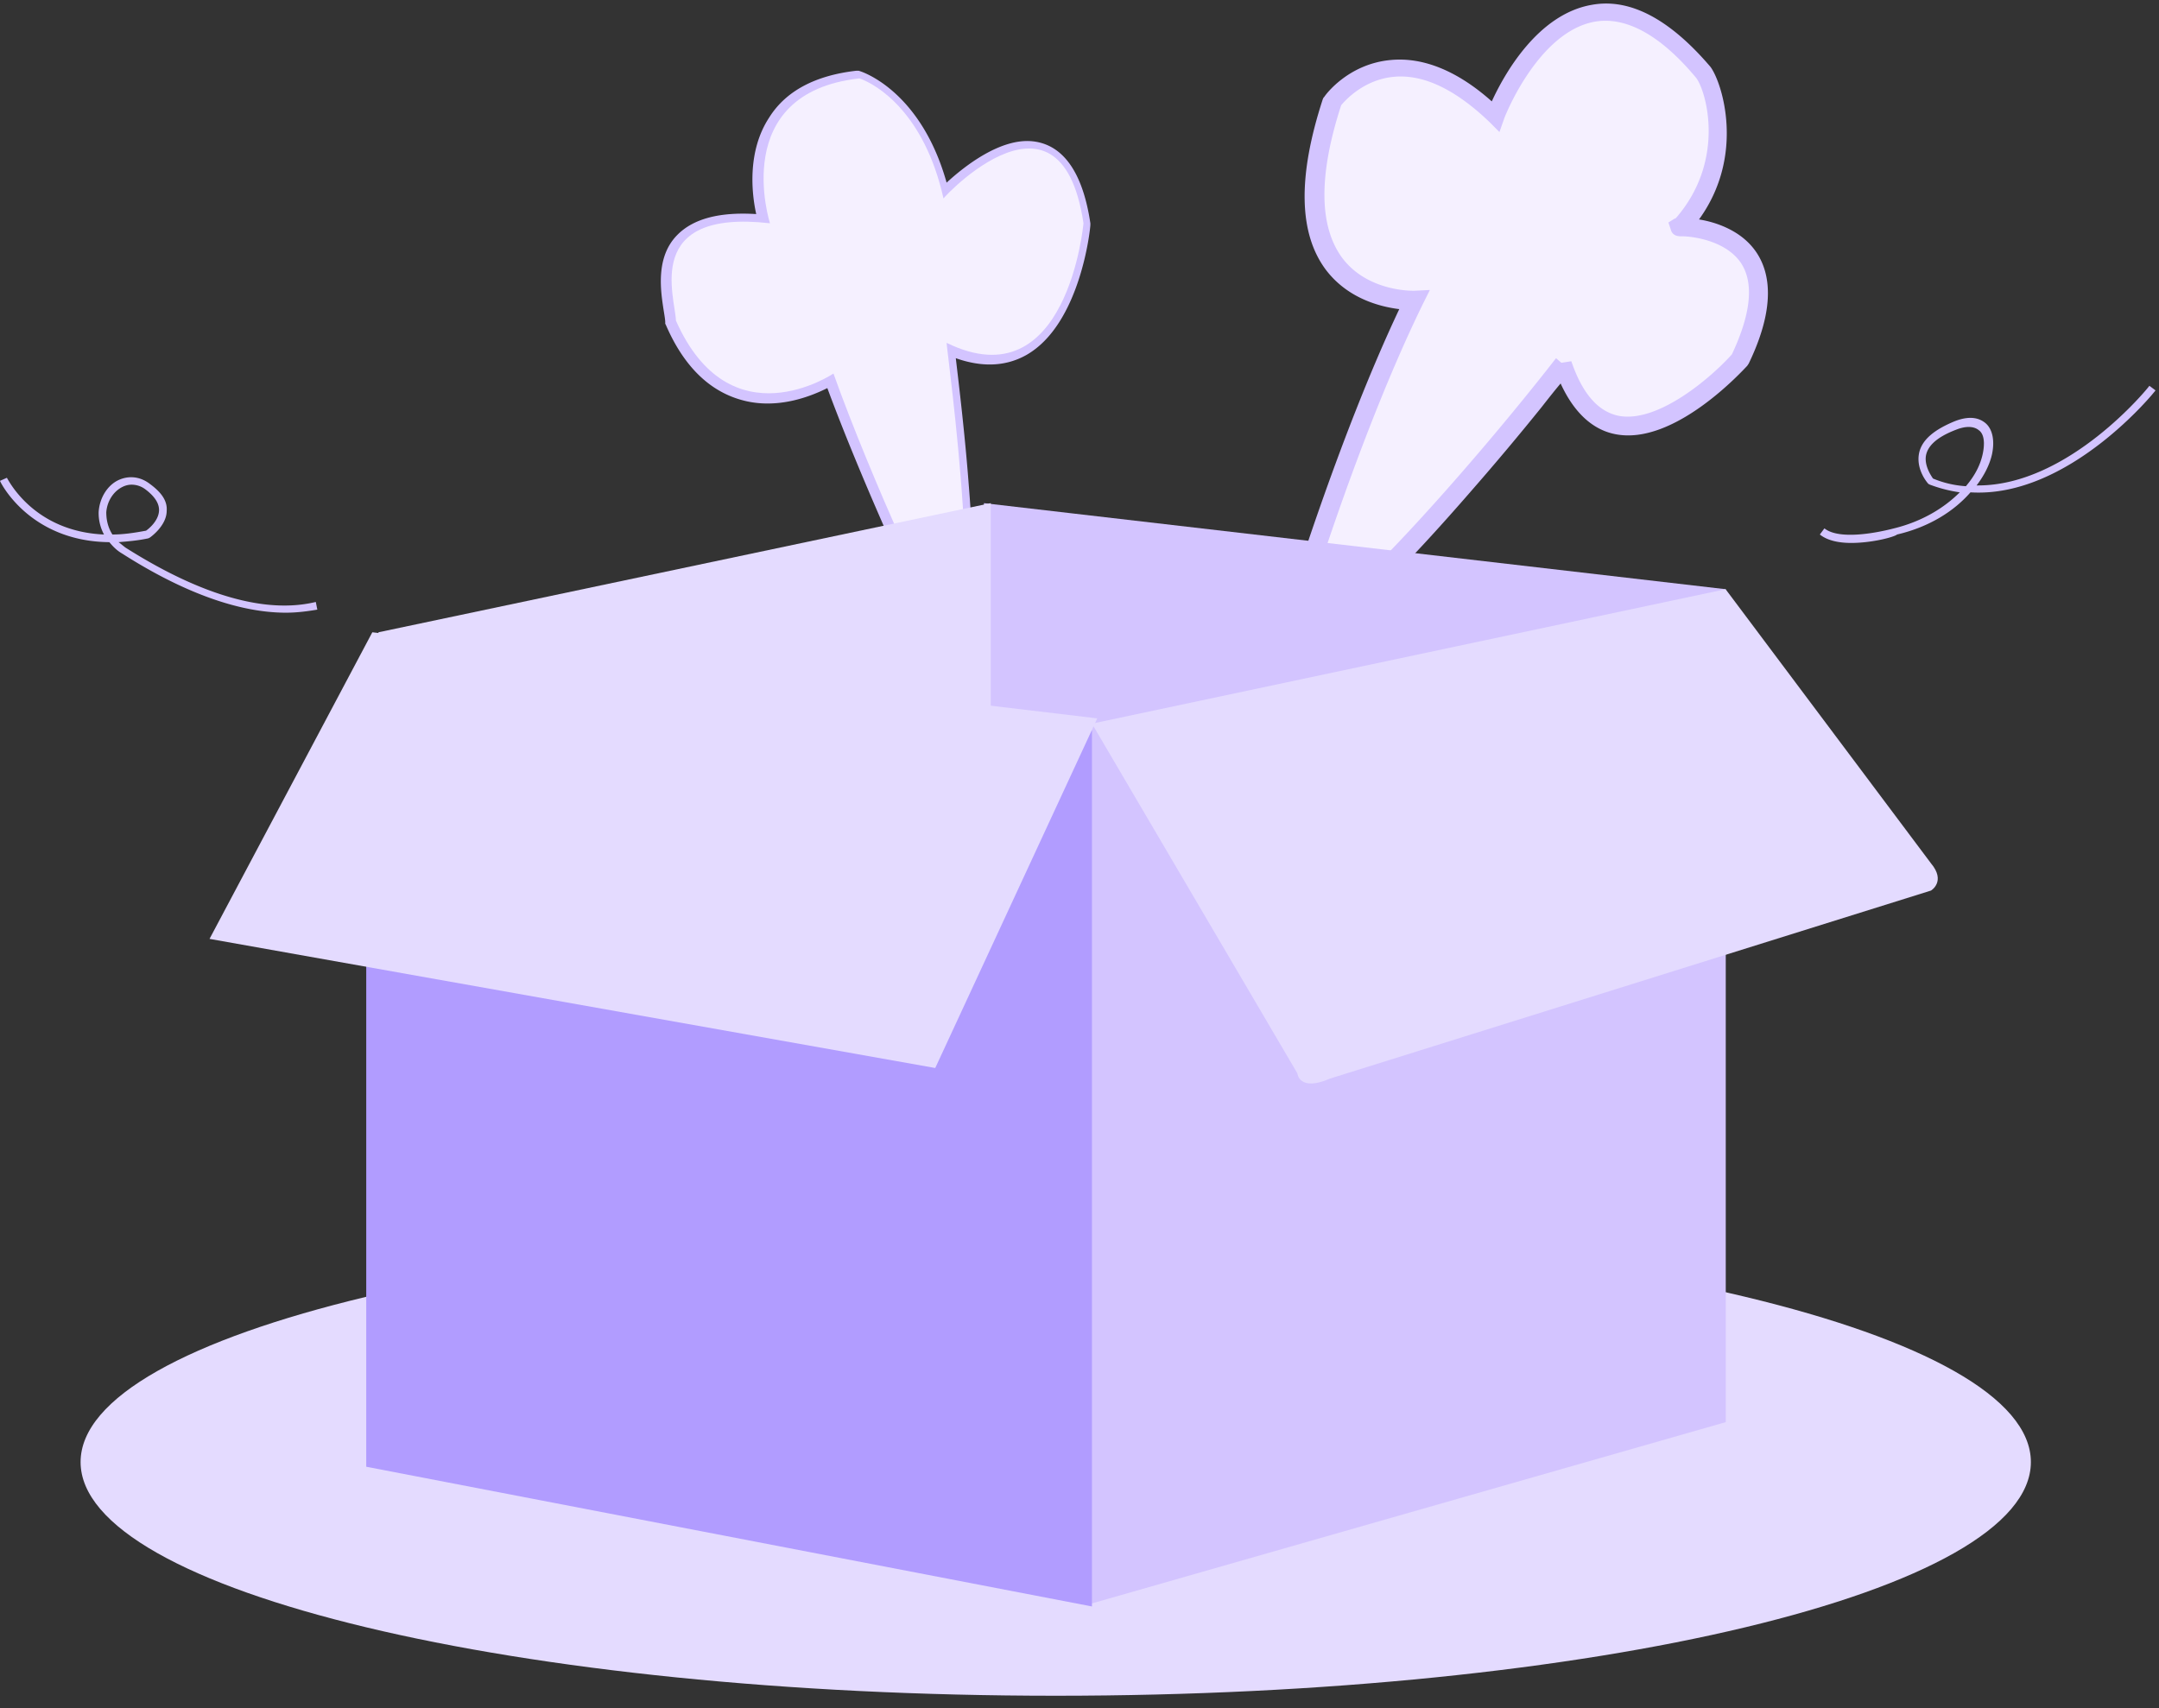 <?xml version="1.0" standalone="no"?><!DOCTYPE svg PUBLIC "-//W3C//DTD SVG 1.1//EN" "http://www.w3.org/Graphics/SVG/1.1/DTD/svg11.dtd"><svg t="1718691121938" class="icon" viewBox="0 0 1294 1024" version="1.1" xmlns="http://www.w3.org/2000/svg" p-id="5801" width="323.5" height="256" xmlns:xlink="http://www.w3.org/1999/xlink"><rect x="0" y="0" width="1294" height="1024" fill="#333333" stroke="none"/><path d="M847.37 179.78s-89.822 4.598-49.036-119.006c0 0 36.207-50.543 98.072 8.733 0 0 45.375-120.851 124.658-26.189 6.869 8.723 20.161 55.132-13.293 92.817-9.168 0 76.075-5.516 35.743 79.495 0 0-77.901 87.765-106.322 3.217-0.454-0.464-167.733 211.369-160.855 147.495 0 0 32.072-106.602 71.033-186.552z" fill="#F5F0FF" p-id="5802"></path><path d="M775.873 381.971c-5.951-4.144-5.033-13.331-5.033-16.085v-0.927c0.454-0.918 30.701-101.086 67.816-179.664-10.994-1.372-30.237-5.97-43.53-22.972-16.954-22.055-17.418-56.513-2.29-102.931l0.454-0.918 0.464-0.454c0.454-0.918 14.201-19.765 39.868-22.055 19.243-1.835 39.868 6.434 60.493 24.808C901.448 44.689 921.6 8.405 954.155 2.879c22.914-4.135 46.737 8.733 71.033 37.221 6.869 9.187 21.079 52.842-6.878 91.435 8.704 1.381 19.707 5.052 27.957 12.404 11.911 10.568 21.997 32.169 1.835 73.989l-0.918 1.372c-1.835 1.835-43.539 48.254-79.283 40.902-13.747-2.763-24.75-13.331-32.536-30.334-2.753 3.217-6.424 7.815-11.457 14.249a1619.823 1619.823 0 0 1-41.25 49.171c-42.622 49.162-72.868 78.568-89.822 87.755-2.29 0.464-6.414 2.763-11.003 2.763a9.197 9.197 0 0 1-5.96-1.835zM932.613 214.702l3.207 2.753 5.96-0.918c6.414 18.838 15.582 29.87 27.947 32.623 24.296 5.052 57.286-24.354 68.289-36.758 11.457-24.354 13.293-42.738 5.506-54.678-9.631-14.249-30.72-16.085-35.299-16.085h-0.908c-4.125 0-5.506-2.299-5.96-4.135l-1.381-4.144 3.671-2.29s0.454 0 0.918-0.464c30.237-34.922 17.872-76.732 11.911-84.084-21.079-25.272-41.704-36.767-60.493-33.55-34.372 5.98-54.533 57.904-54.533 58.358l-2.753 7.815-5.951-5.98C872.12 53.422 852.866 44.245 834.995 46.08c-17.872 1.835-28.875 14.249-31.164 17.002-13.747 42.274-13.283 73.061 0.918 91.899 15.582 20.219 42.622 19.301 43.085 19.301l9.158-0.464-4.125 8.269c-37.115 75.824-68.28 176.91-70.569 185.189-0.918 3.671-0.464 5.043-0.464 5.506 16.954 0 98.536-90.981 150.779-158.063zM569.653 383.807c-3.671 0-7.342-2.299-11.457-6.898l-0.918-0.918c-0.464-0.918-37.579-79.032-61.411-143.36-10.085 5.052-30.71 13.322-52.243 6.888-18.789-5.506-33.908-20.219-44.457-44.573l-0.454-0.918v-0.918c0-1.381-0.464-4.135-0.918-6.898-1.835-11.94-5.043-32.169 8.25-45.481 9.622-9.66 25.204-13.785 47.201-12.414-2.753-12.404-5.506-37.675 7.786-57.895 10.085-16.085 27.957-25.272 52.253-28.025h1.372l1.372 0.454c6.414 2.299 37.125 16.085 51.326 66.628 11.457-10.568 32.546-26.653 51.335-24.808 18.326 1.835 30.237 18.374 34.826 49.162v0.918c0 2.299-5.96 59.74-38.497 78.114-12.365 6.898-26.576 7.352-42.158 1.835 1.835 15.63 5.506 45.954 7.786 76.278 6.878 85.475-2.744 89.61-7.786 91.899-0.464 0.464-1.835 0.927-3.207 0.927z m-2.299-13.331l1.835 1.835c6.414-11.022 3.207-82.248-8.25-165.869l-0.454-2.299 1.835-2.299 2.744-3.217 3.671 1.835c16.036 7.815 29.783 8.733 41.25 2.299 26.112-14.703 32.072-62.957 32.99-68.927-3.671-22.972-11.003-35.84-21.997-38.593-18.335-4.598-43.085 17.92-50.408 25.272v0.454l-2.299 2.299c-3.207 3.217-6.414 1.381-7.332 0.918l-3.671-2.299 1.381-3.671c-11.457-48.708-38.497-62.957-45.365-65.71-20.171 2.299-34.835 10.105-43.085 22.972-15.118 23.436-4.579 56.513-4.579 56.513l2.744 8.279-8.24-0.918c-22.914-2.763-38.043 0.454-46.293 8.733-9.168 9.651-6.869 25.726-5.043 36.294 0.464 2.763 0.918 5.062 0.918 6.898 9.168 20.219 21.543 33.077 37.125 37.221 24.75 6.888 49.036-8.733 49.036-9.197l5.96-4.135 2.29 6.434c22.914 62.957 59.576 141.07 63.237 148.876z" fill="#D3C4FF" p-id="5803"></path><path d="M499.538 223.899s-61.875 41.81-94.411-31.705c-0.464-14.249-20.171-67.091 56.368-58.358 0 0-25.214-78.114 53.615-86.847 10.539 3.671 38.96 20.673 50.418 72.144-6.878 6.434 69.651-80.413 83.862 14.703 0 0-9.622 107.066-82.036 71.68-0.454 0 27.957 206.78-4.579 167.723 0 0-39.414-82.712-63.246-149.349z" fill="#F5F0FF" p-id="5804"></path><path d="M171.394 367.259c-34.826 0-71.487-18.374-98.072-35.376-3.207-1.835-5.497-4.135-7.786-6.898C17.418 324.531 0 288.681 0 288.227l4.125-1.835c0.918 1.372 16.036 32.169 58.204 34.005a27.242 27.242 0 0 1-3.207-13.331c0.454-8.269 5.043-16.085 11.911-19.301 5.96-2.753 12.829-2.29 18.789 2.299 6.878 5.052 10.539 10.114 10.085 16.085 0 9.187-10.085 16.085-10.085 16.085l-0.918 0.454c-6.414 1.381-12.365 1.835-17.872 2.299 1.372 0.918 2.29 1.835 4.125 3.217 31.164 19.755 76.075 41.82 114.118 32.623l0.908 4.598c-5.497 0.918-11.911 1.835-18.789 1.835zM78.829 290.526c-1.835 0-3.671 0.454-5.506 1.372-5.497 2.763-9.158 8.733-9.622 15.167 0 3.217 0.464 8.269 3.671 13.331 6.414 0 12.829-0.927 20.161-2.299 1.372-0.918 7.786-5.98 7.786-12.414 0-4.135-2.744-8.269-8.24-12.404a13.708 13.708 0 0 0-8.25-2.753zM1109.514 325.448c-7.342 0-14.21-1.381-18.789-5.052l2.744-3.681c9.168 7.352 33 2.299 41.704 0 16.964-4.135 30.247-12.404 39.414-21.601a85.262 85.262 0 0 1-17.872-4.589l-0.918-0.464c-0.454-0.454-7.786-8.733-5.506-18.838 1.835-7.815 9.177-13.785 21.543-18.838 9.631-3.671 15.128-1.381 18.335 1.381 4.125 3.671 5.506 10.568 3.671 18.838-1.381 5.97-4.589 12.404-9.177 18.374h0.927c54.533 0 102.197-58.812 102.651-59.73l3.671 2.753c-0.464 0.918-52.253 64.792-110.901 61.112-9.631 11.032-24.296 20.673-44.003 25.281-1.372 1.372-14.664 5.052-27.493 5.052z m49.036-38.603a61.392 61.392 0 0 0 19.707 4.598c5.497-6.434 8.694-12.868 10.076-19.301 1.381-6.434 0.918-11.95-2.29-14.239-2.753-2.299-7.332-2.763-13.293-0.464-10.994 4.135-16.954 9.187-18.326 15.167-1.381 6.434 3.207 12.868 4.125 14.239z" fill="#D3C4FF" p-id="5805"></path><path d="M48.302 876.389c0 77.36 261.671 140.075 584.453 140.075s584.453-62.715 584.453-140.075c0-77.37-261.671-140.075-584.453-140.075S48.302 799.01 48.302 876.389z" fill="#E4DBFF" p-id="5806"></path><path d="M589.727 307.934v456.743l444.532 87.813V353.183L589.727 301.597" fill="#D3C4FF" p-id="5807"></path><path d="M593.823 301.597v459.902L226.816 868.787v-489.781L593.823 301.597z" fill="#E4DBFF" p-id="5808"></path><path d="M651.274 433.77v528.258l382.986-109.549V356.371l-382.986 77.399z" fill="#D3C4FF" p-id="5809"></path><path d="M654.471 962.946l-434.968-83.755V386.241l434.968 51.606" fill="#B19CFF" p-id="5810"></path><path d="M654.471 433.77L777.564 643.352s0.908 11.322 19.611 3.169l360.178-112.708s9.119-5.439 0-16.297l-123.102-164.323-379.788 80.577z" fill="#E4DBFF" p-id="5811"></path><path d="M657.659 430.602L223.155 378.996 125.585 562.785l434.958 77.399 97.116-209.582z" fill="#E4DBFF" p-id="5812"></path></svg>